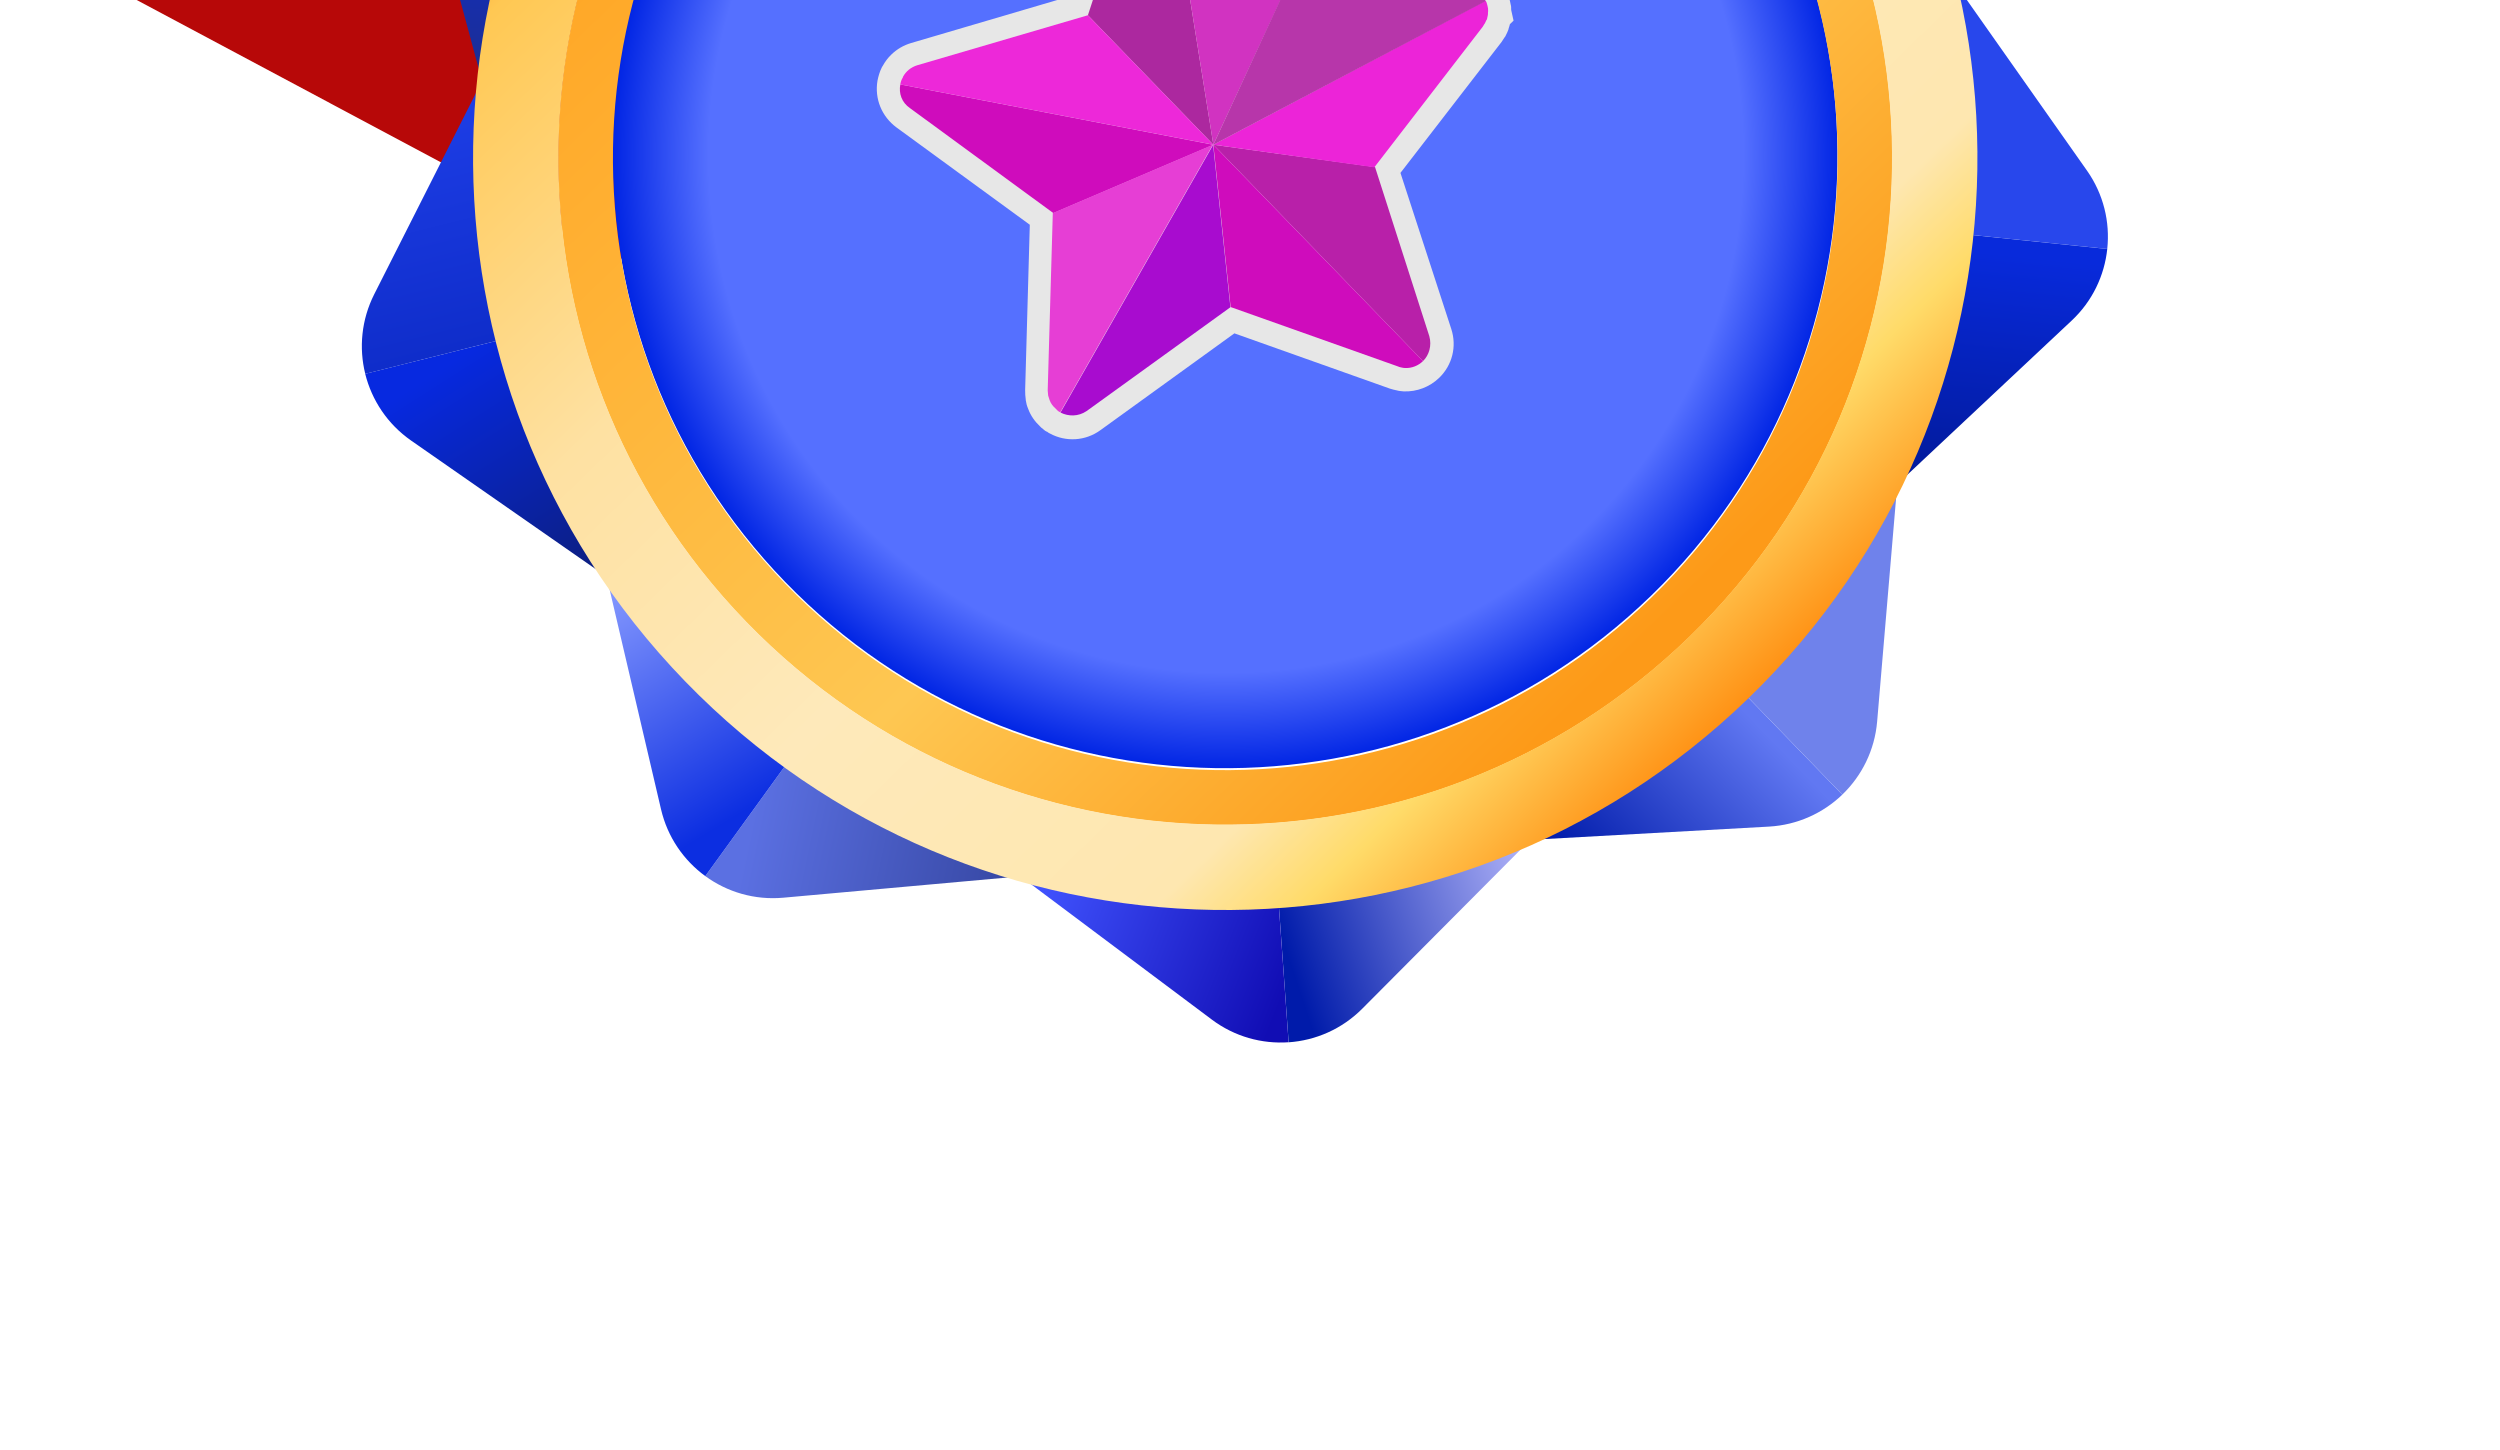 <svg width="50" height="29" viewBox="0 0 50 29" fill="none" xmlns="http://www.w3.org/2000/svg">
<path d="M18.284 -1.909L16.164 2.063L2.583 -5.184L1.371 -10.934L18.284 -1.909Z" fill="#EF2B2B"/>
<path d="M14.045 6.035L16.164 2.063L2.583 -5.184L-2.868 -2.989L14.045 6.035Z" fill="#B70808"/>
<path d="M37.543 14.43L37.935 9.81L34.334 13.3L36.846 15.892C37.236 15.517 37.494 15.005 37.543 14.43Z" fill="#6F82EB"/>
<path d="M35.379 16.532C35.947 16.5 36.461 16.263 36.846 15.893L34.333 13.3L30.732 16.79L35.379 16.532Z" fill="url(#paint0_linear_2001_43943)"/>
<path d="M41.739 3.411L39.07 -0.38L38.554 4.608L42.145 4.979C42.203 4.441 42.071 3.883 41.739 3.411Z" fill="#2847EC"/>
<path d="M41.432 6.413C41.848 6.024 42.089 5.511 42.145 4.98L38.554 4.609L38.038 9.597L41.432 6.413Z" fill="url(#paint1_linear_2001_43943)"/>
<path d="M8.397 -2.978L9.608 1.498L11.799 -3.013L8.551 -4.59C8.314 -4.104 8.246 -3.535 8.397 -2.978Z" fill="url(#paint2_linear_2001_43943)"/>
<path d="M8.222 8.811L12.027 11.461L10.805 6.597L7.304 7.476C7.435 8.002 7.749 8.481 8.222 8.811Z" fill="url(#paint3_linear_2001_43943)"/>
<path d="M7.484 5.886C7.228 6.394 7.176 6.958 7.305 7.477L10.806 6.597L9.584 1.733L7.484 5.886Z" fill="url(#paint4_linear_2001_43943)"/>
<path d="M15.667 17.954L20.285 17.538L16.223 14.597L14.106 17.522C14.543 17.841 15.092 18.006 15.667 17.954Z" fill="url(#paint5_linear_2001_43943)"/>
<path d="M13.221 16.188C13.351 16.743 13.674 17.207 14.106 17.522L16.223 14.598L12.161 11.657L13.221 16.188Z" fill="url(#paint6_linear_2001_43943)"/>
<path d="M27.246 20.173L30.517 16.886L25.515 17.245L25.773 20.846C26.312 20.809 26.839 20.582 27.246 20.173Z" fill="url(#paint7_linear_2001_43943)"/>
<path d="M24.237 20.392C24.693 20.734 25.239 20.882 25.772 20.845L25.514 17.244L20.512 17.603L24.237 20.392Z" fill="url(#paint8_linear_2001_43943)"/>
<path d="M15.978 -5.679C11.12 -0.972 10.998 6.782 15.705 11.64C20.413 16.497 28.166 16.619 33.024 11.912C37.882 7.205 38.004 -0.549 33.296 -5.407C28.589 -10.264 20.835 -10.386 15.978 -5.679Z" fill="url(#paint9_radial_2001_43943)"/>
<path d="M33.789 12.738C39.081 7.61 39.214 -0.836 34.086 -6.128C28.959 -11.419 20.512 -11.552 15.22 -6.425C9.929 -1.297 9.796 7.15 14.924 12.441C20.052 17.733 28.498 17.865 33.789 12.738ZM15.983 -5.638C20.84 -10.345 28.593 -10.223 33.3 -5.366C38.007 -0.508 37.885 7.245 33.027 11.951C28.17 16.658 20.417 16.536 15.71 11.679C11.004 6.822 11.125 -0.931 15.983 -5.638Z" fill="url(#paint10_linear_2001_43943)"/>
<path d="M34.974 13.96C40.941 8.178 41.09 -1.345 35.308 -7.312C29.526 -13.279 20.003 -13.429 14.036 -7.647C8.069 -1.865 7.92 7.659 13.702 13.626C19.484 19.592 29.007 19.742 34.974 13.96ZM15.225 -6.42C20.514 -11.545 28.956 -11.412 34.082 -6.123C39.207 -0.834 39.074 7.608 33.785 12.733C28.496 17.858 20.053 17.726 14.928 12.437C9.803 7.147 9.936 -1.295 15.225 -6.42Z" fill="url(#paint11_linear_2001_43943)"/>
<path d="M22.659 -3.601C22.805 -3.743 22.987 -3.828 23.188 -3.861C23.214 -3.865 23.235 -3.865 23.255 -3.865C23.271 -3.87 23.286 -3.865 23.297 -3.864C23.333 -3.868 23.358 -3.863 23.389 -3.863C23.41 -3.862 23.425 -3.857 23.445 -3.856L23.455 -3.856C23.476 -3.856 23.491 -3.851 23.507 -3.845L23.532 -3.839C23.584 -3.828 23.63 -3.812 23.676 -3.796C23.696 -3.785 23.717 -3.775 23.738 -3.764C23.758 -3.753 23.783 -3.738 23.804 -3.727C23.829 -3.711 23.86 -3.69 23.891 -3.669C23.901 -3.659 23.921 -3.648 23.931 -3.638C23.951 -3.617 23.977 -3.601 23.997 -3.58C24.032 -3.543 24.063 -3.501 24.098 -3.454L25.966 -0.72L29.274 -0.709C29.336 -0.708 29.403 -0.702 29.464 -0.691C29.541 -0.674 29.598 -0.658 29.654 -0.631C29.674 -0.62 29.705 -0.609 29.736 -0.588C29.812 -0.541 29.884 -0.488 29.949 -0.42C29.97 -0.399 29.985 -0.383 30.005 -0.362C30.035 -0.331 30.061 -0.295 30.081 -0.253C30.085 -0.248 30.091 -0.233 30.096 -0.227C30.106 -0.206 30.121 -0.191 30.131 -0.17C30.136 -0.165 30.141 -0.15 30.151 -0.129C30.161 -0.108 30.171 -0.087 30.175 -0.062C30.19 -0.015 30.205 0.032 30.214 0.093C30.224 0.124 30.224 0.155 30.223 0.186C30.223 0.186 30.228 0.191 30.223 0.196L30.271 0.413L30.198 0.484C30.192 0.5 30.192 0.51 30.187 0.526C30.182 0.541 30.171 0.571 30.166 0.597C30.155 0.628 30.139 0.663 30.118 0.704C30.112 0.719 30.102 0.74 30.086 0.755C30.07 0.781 30.054 0.806 30.033 0.837L28.009 3.458L29.026 6.581C29.139 6.928 29.046 7.303 28.784 7.556C28.596 7.739 28.337 7.838 28.075 7.828C28.028 7.822 27.987 7.822 27.946 7.81C27.895 7.799 27.843 7.788 27.797 7.772L24.688 6.667L22.009 8.603C21.712 8.82 21.32 8.845 20.998 8.67C20.977 8.659 20.963 8.654 20.947 8.638C20.942 8.633 20.942 8.633 20.932 8.632C20.912 8.621 20.891 8.611 20.871 8.59C20.866 8.585 20.866 8.585 20.861 8.58C20.835 8.564 20.82 8.548 20.8 8.527C20.699 8.433 20.613 8.313 20.564 8.178C20.539 8.121 20.524 8.065 20.515 8.002L20.515 7.992C20.506 7.93 20.502 7.863 20.503 7.801L20.596 4.495L17.927 2.547C17.637 2.331 17.488 1.979 17.55 1.613C17.567 1.526 17.595 1.428 17.637 1.347C17.642 1.341 17.642 1.331 17.653 1.321C17.7 1.234 17.758 1.157 17.826 1.092C17.936 0.985 18.071 0.905 18.221 0.861L21.394 -0.073L22.427 -3.215C22.465 -3.362 22.549 -3.495 22.659 -3.601Z" fill="#E7E7E7"/>
<path d="M28.46 7.222L24.268 2.895L27.501 3.342L28.586 6.723C28.64 6.915 28.58 7.105 28.46 7.222Z" fill="#B820A9"/>
<path d="M21.21 8.251L24.262 2.899L24.608 6.145L21.731 8.222C21.564 8.334 21.369 8.331 21.21 8.251Z" fill="#A80CCF"/>
<path d="M18.006 1.689L24.267 2.896L21.067 4.262L18.204 2.166C18.031 2.05 17.973 1.864 18.006 1.689Z" fill="#CF0CBC"/>
<path d="M24.267 2.895L21.758 0.305L22.862 -3.068C22.927 -3.262 23.084 -3.373 23.259 -3.402L24.267 2.895Z" fill="#AC289F"/>
<path d="M24.613 6.141L24.267 2.895L28.46 7.222C28.366 7.313 28.236 7.368 28.097 7.36C28.077 7.36 28.051 7.355 28.025 7.349C27.999 7.343 27.974 7.338 27.954 7.327L24.613 6.141Z" fill="#CF0CBC"/>
<path d="M20.993 8.005C20.983 7.974 20.973 7.943 20.963 7.911C20.959 7.875 20.959 7.845 20.954 7.809L21.056 4.261L24.257 2.894L21.205 8.246C21.2 8.241 21.19 8.24 21.184 8.235C21.179 8.229 21.169 8.229 21.159 8.219C21.153 8.213 21.153 8.213 21.153 8.213C21.149 8.208 21.143 8.203 21.138 8.198C21.128 8.187 21.123 8.182 21.113 8.172C21.063 8.13 21.017 8.072 20.993 8.005Z" fill="#E63ED5"/>
<path d="M18.006 1.689C18.012 1.643 18.028 1.597 18.055 1.551C18.06 1.546 18.06 1.546 18.06 1.535C18.119 1.428 18.218 1.342 18.352 1.303L21.758 0.305L24.267 2.895L18.006 1.689Z" fill="#ED28D9"/>
<path d="M24.267 2.895L23.259 -3.401C23.269 -3.4 23.279 -3.401 23.29 -3.4C23.299 -3.4 23.31 -3.4 23.321 -3.399C23.331 -3.399 23.341 -3.399 23.362 -3.399C23.372 -3.399 23.383 -3.398 23.393 -3.398C23.404 -3.398 23.403 -3.398 23.409 -3.393C23.419 -3.393 23.429 -3.392 23.435 -3.387C23.46 -3.382 23.486 -3.376 23.506 -3.365C23.516 -3.365 23.526 -3.354 23.542 -3.349C23.557 -3.344 23.562 -3.338 23.577 -3.334C23.592 -3.328 23.607 -3.312 23.618 -3.302C23.622 -3.297 23.633 -3.286 23.638 -3.281C23.648 -3.271 23.658 -3.26 23.668 -3.25C23.689 -3.229 23.709 -3.208 23.724 -3.182L25.729 -0.255L24.267 2.895Z" fill="#D133C1"/>
<path d="M24.267 2.894L29.712 0.012C29.717 0.017 29.717 0.028 29.723 0.033C29.728 0.048 29.738 0.059 29.737 0.069C29.747 0.1 29.752 0.126 29.757 0.152C29.762 0.167 29.762 0.178 29.761 0.198C29.76 0.209 29.766 0.224 29.76 0.239C29.76 0.249 29.759 0.27 29.759 0.281C29.76 0.291 29.754 0.306 29.754 0.317C29.748 0.332 29.748 0.353 29.743 0.368C29.743 0.378 29.738 0.394 29.727 0.404C29.716 0.424 29.711 0.44 29.701 0.46C29.696 0.465 29.695 0.476 29.684 0.486C29.679 0.501 29.663 0.516 29.653 0.537L27.486 3.347L24.267 2.894Z" fill="#EC24D8"/>
<path d="M24.267 2.895L25.724 -0.261L29.273 -0.251C29.309 -0.256 29.34 -0.245 29.375 -0.239C29.406 -0.228 29.442 -0.223 29.468 -0.207C29.483 -0.201 29.498 -0.196 29.509 -0.186C29.55 -0.164 29.59 -0.133 29.621 -0.102C29.631 -0.091 29.641 -0.081 29.651 -0.07C29.666 -0.055 29.676 -0.044 29.686 -0.023C29.691 -0.018 29.692 -0.008 29.702 0.003C29.706 0.008 29.707 0.018 29.712 0.023L24.267 2.895Z" fill="#B736AA"/>
<defs>
<linearGradient id="paint0_linear_2001_43943" x1="35.413" y1="14.767" x2="32.106" y2="17.972" gradientUnits="userSpaceOnUse">
<stop stop-color="#6178F2"/>
<stop offset="1" stop-color="#001BAA"/>
</linearGradient>
<linearGradient id="paint1_linear_2001_43943" x1="40.318" y1="5.11" x2="39.701" y2="11.078" gradientUnits="userSpaceOnUse">
<stop stop-color="#082ADB"/>
<stop offset="1" stop-color="#001587"/>
</linearGradient>
<linearGradient id="paint2_linear_2001_43943" x1="9.616" y1="1.531" x2="10.1" y2="-3.811" gradientUnits="userSpaceOnUse">
<stop stop-color="#1B2E93"/>
<stop offset="1" stop-color="#0D2FE3"/>
</linearGradient>
<linearGradient id="paint3_linear_2001_43943" x1="11.878" y1="11.58" x2="9.093" y2="7.208" gradientUnits="userSpaceOnUse">
<stop stop-color="#0C1E7E"/>
<stop offset="1" stop-color="#0729E0"/>
</linearGradient>
<linearGradient id="paint4_linear_2001_43943" x1="10.274" y1="11.89" x2="7.831" y2="2.162" gradientUnits="userSpaceOnUse">
<stop stop-color="#001CAD"/>
<stop offset="1" stop-color="#1E3EE7"/>
</linearGradient>
<linearGradient id="paint5_linear_2001_43943" x1="20.364" y1="17.258" x2="15.083" y2="16.146" gradientUnits="userSpaceOnUse">
<stop stop-color="#3647A3"/>
<stop offset="1" stop-color="#5B70E2"/>
</linearGradient>
<linearGradient id="paint6_linear_2001_43943" x1="12.305" y1="11.535" x2="15.086" y2="16.101" gradientUnits="userSpaceOnUse">
<stop stop-color="#889BFF"/>
<stop offset="1" stop-color="#0C2EE1"/>
</linearGradient>
<linearGradient id="paint7_linear_2001_43943" x1="25.733" y1="19.054" x2="30.65" y2="17.423" gradientUnits="userSpaceOnUse">
<stop stop-color="#001BAA"/>
<stop offset="1" stop-color="#B0B3F8"/>
</linearGradient>
<linearGradient id="paint8_linear_2001_43943" x1="25.916" y1="19.275" x2="20.881" y2="17.274" gradientUnits="userSpaceOnUse">
<stop stop-color="#110DB4"/>
<stop offset="1" stop-color="#4154FF"/>
</linearGradient>
<radialGradient id="paint9_radial_2001_43943" cx="0" cy="0" r="1" gradientUnits="userSpaceOnUse" gradientTransform="translate(24.501 3.117) rotate(135.901) scale(12.248)">
<stop offset="0.843" stop-color="#5570FF"/>
<stop offset="1" stop-color="#0125E4"/>
</radialGradient>
<linearGradient id="paint10_linear_2001_43943" x1="33.789" y1="12.738" x2="15.22" y2="-6.425" gradientUnits="userSpaceOnUse">
<stop offset="0.023" stop-color="#FD9A18"/>
<stop offset="0.376" stop-color="#FEC752"/>
<stop offset="1" stop-color="#FFA422"/>
</linearGradient>
<linearGradient id="paint11_linear_2001_43943" x1="35.005" y1="13.992" x2="14.067" y2="-7.615" gradientUnits="userSpaceOnUse">
<stop stop-color="#FF9114"/>
<stop offset="0.109" stop-color="#FFDB69"/>
<stop offset="0.177" stop-color="#FEE7B0"/>
<stop offset="0.422" stop-color="#FEE9BA"/>
<stop offset="0.661" stop-color="#FEE1A2"/>
<stop offset="0.911" stop-color="#FFC853"/>
<stop offset="1" stop-color="#F57E16"/>
</linearGradient>
</defs>
</svg>
